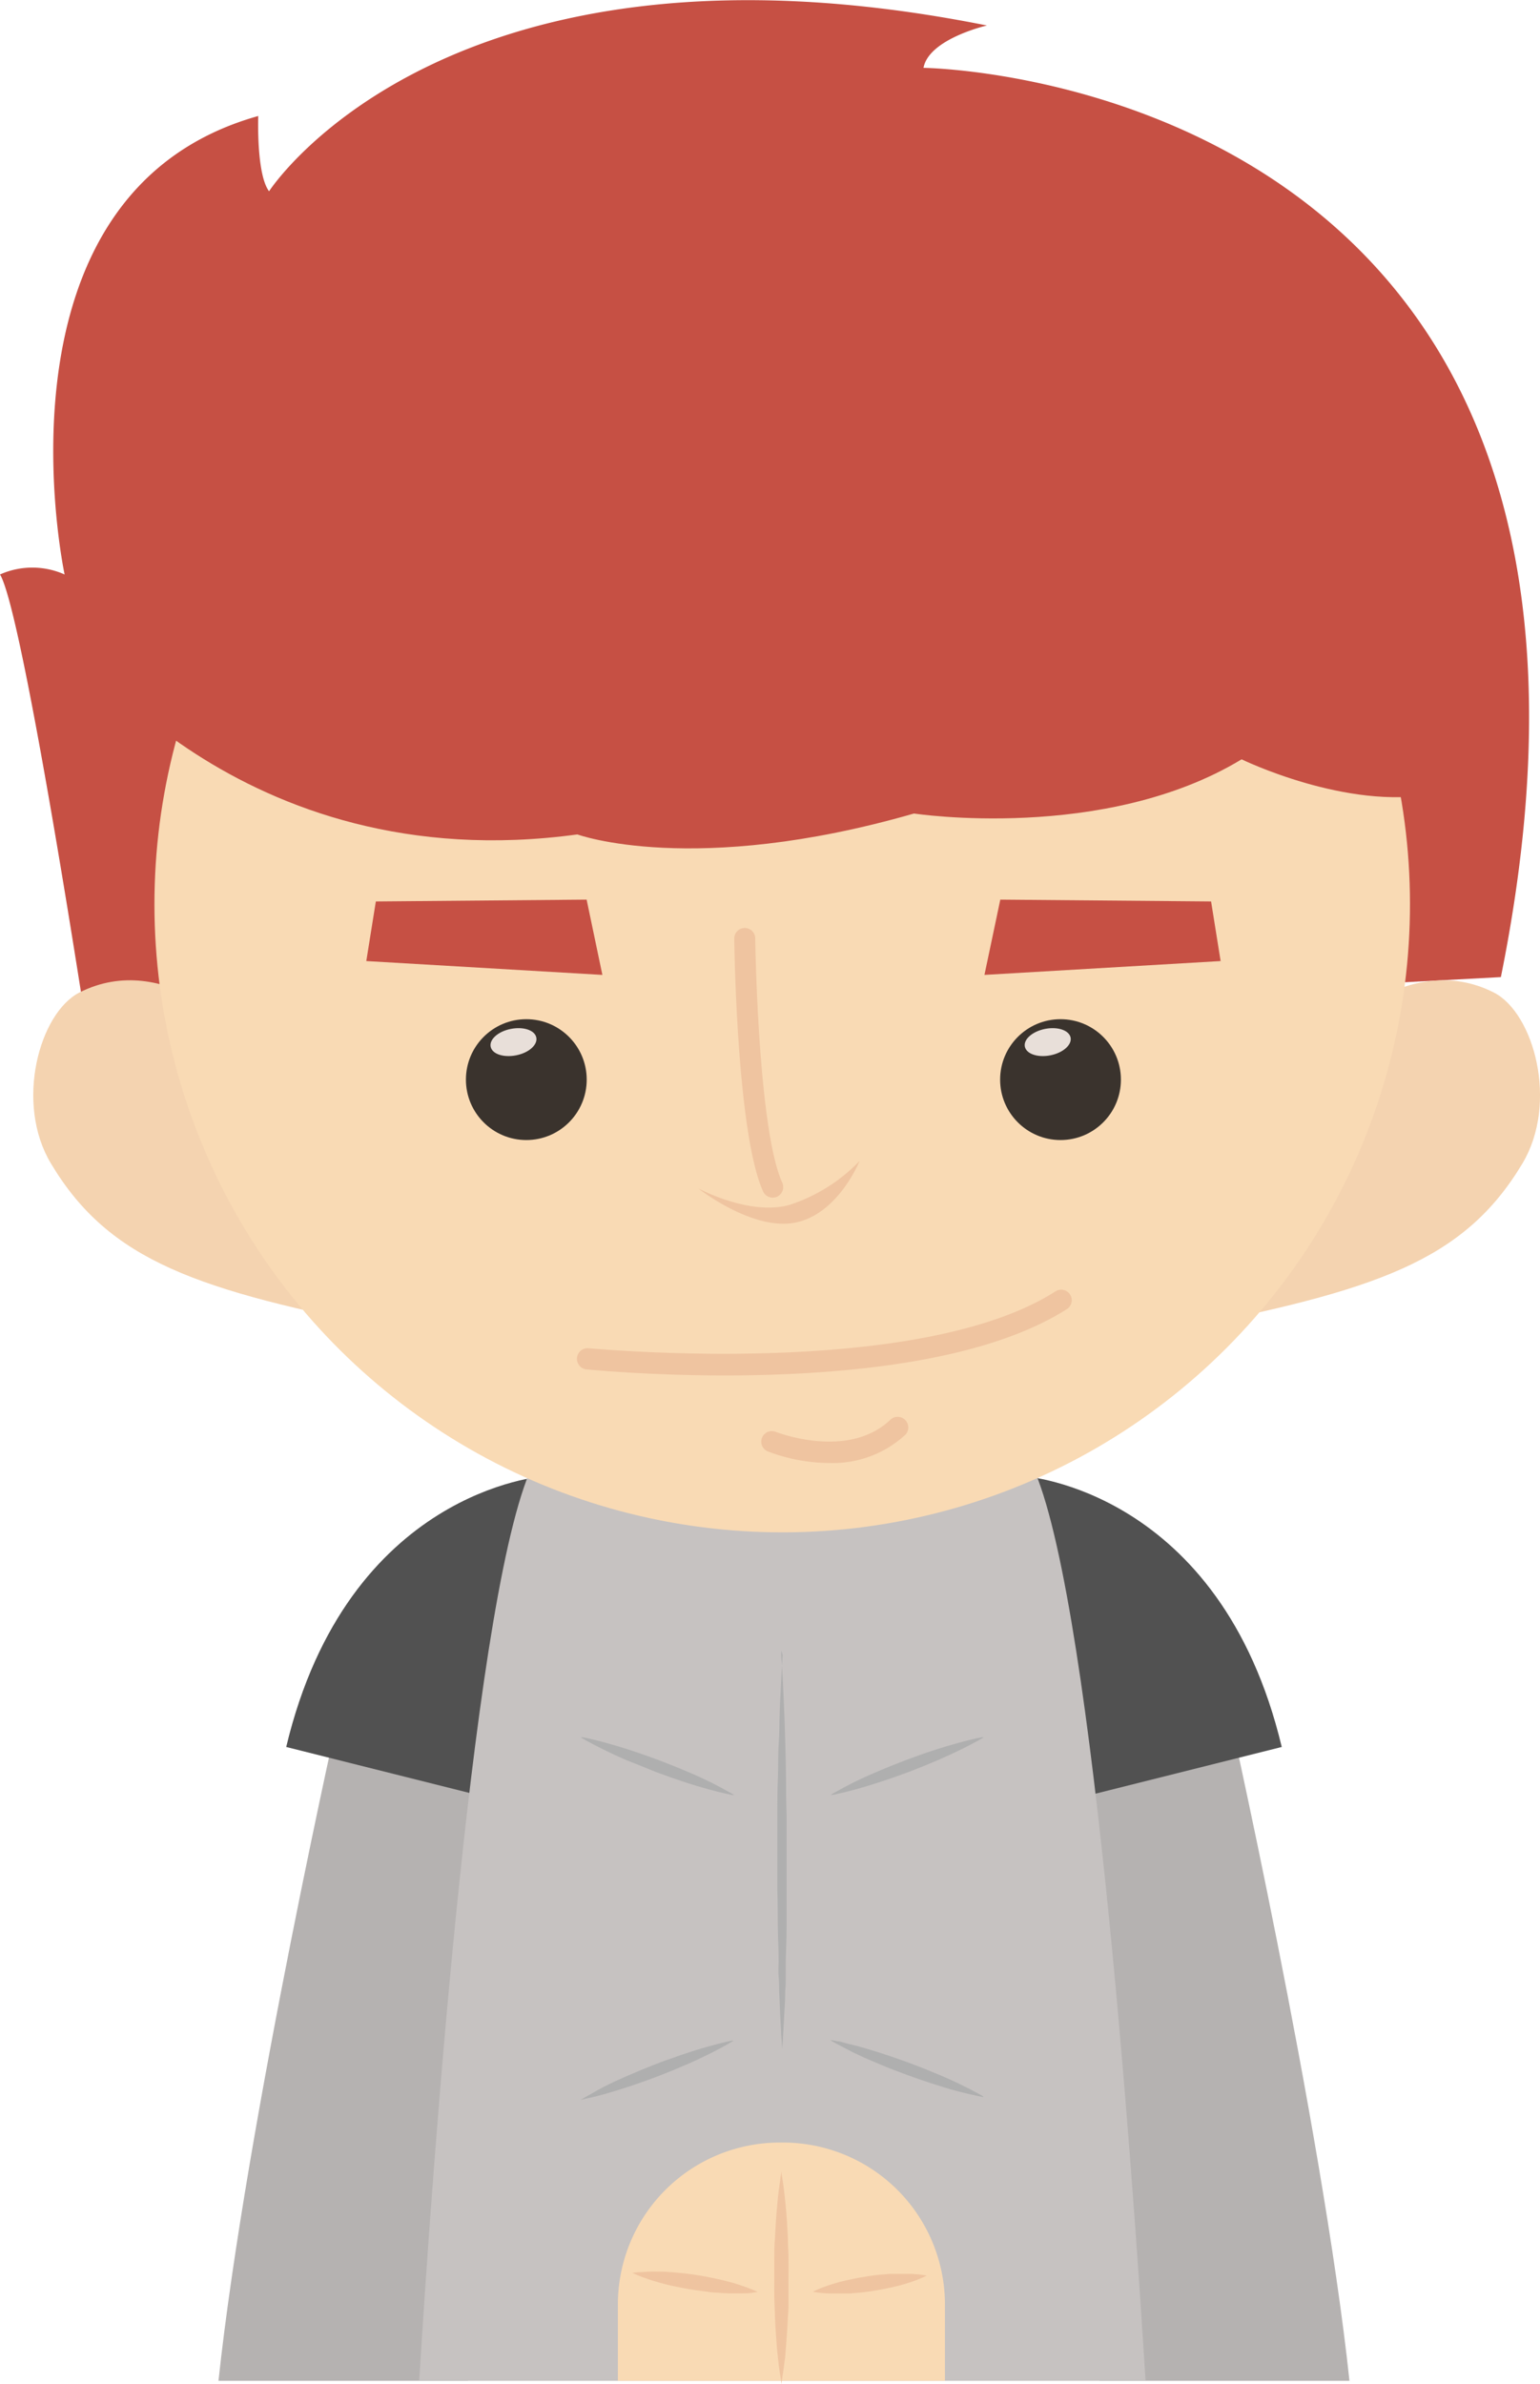 <svg xmlns="http://www.w3.org/2000/svg" viewBox="0 0 168.04 260.02"><defs><style>.cls-1{fill:#b5b2b1;}.cls-2{fill:#515151;}.cls-3{fill:#c6c2c1;}.cls-4{fill:#afafaf;}.cls-5{fill:#f9dab4;}.cls-6{fill:#efc4a0;}.cls-7{fill:#c65044;}.cls-8{fill:#f4d3b0;}.cls-9{fill:#3a332d;}.cls-10{fill:#e8dfd9;}</style></defs><title>资源 280</title><g id="图层_2" data-name="图层 2"><g id="Layer_1" data-name="Layer 1"><path class="cls-1" d="M23.84,259.64H51.06l6.59-71.71L37.36,185S26.86,231.47,23.84,259.64Z"/><path class="cls-2" d="M59.32,161s-21.38,1.43-28.09,29.52L57.08,197Z"/><path class="cls-1" d="M147.25,259.64H120l-6.59-71.71L133.73,185S144.23,231.47,147.25,259.64Z"/><path class="cls-2" d="M111.77,161s21.38,1.43,28.09,29.52L114,197Z"/><path class="cls-3" d="M85.36,160.8l-26.95-1.58c-6.67,12.48-11.23,77.17-12.67,100.42H125c-1.44-23.25-6-87.94-12.67-100.42Z"/><path class="cls-4" d="M85.25,180l0,.5c0,.32.06.79.09,1.39s.08,1.33.12,2.17.08,1.78.12,2.81.08,2.15.11,3.33.07,2.42.08,3.71,0,2.61.06,4l0,4.09,0,4.1c0,1.35,0,2.68,0,4s-.06,2.53-.09,3.71c0,.59,0,1.17,0,1.72s0,1.09-.06,1.61c0,1-.08,2-.12,2.81s-.08,1.57-.12,2.17-.07,1.07-.09,1.39l0,.49,0-.49c0-.32-.06-.79-.09-1.39s-.08-1.33-.12-2.17-.08-1.78-.12-2.81c0-.52,0-1.05-.06-1.61s0-1.13,0-1.72c0-1.18-.07-2.42-.09-3.71s0-2.62-.05-4l0-4.1c0-1.37,0-2.74,0-4.09s0-2.69.06-4,0-2.53.09-3.71.06-2.3.1-3.33.08-2,.13-2.81.08-1.57.11-2.17.07-1.07.09-1.39Z"/><path class="cls-4" d="M107.35,189.46l-.17.1-.5.29c-.43.24-1.06.57-1.81.94s-1.65.78-2.61,1.2l-1.49.62-1.55.61-1.57.57-1.53.52c-1,.33-1.93.61-2.74.83l-1.11.29-.87.2-.56.12-.2,0,.17-.11c.12-.06.28-.17.5-.28l.78-.43,1-.52c.75-.37,1.64-.78,2.61-1.19.48-.21,1-.42,1.49-.62l1.55-.61,1.56-.57c.52-.19,1-.36,1.53-.52,1-.33,1.94-.61,2.75-.83s1.49-.39,2-.5l.56-.11Z"/><path class="cls-4" d="M63.37,189.46l.2,0,.56.11c.48.11,1.17.27,2,.5s1.75.5,2.74.83c.5.16,1,.33,1.53.52L72,192l1.55.61c.51.2,1,.41,1.49.62,1,.41,1.85.82,2.61,1.19l1,.52.78.43.5.28.17.11-.2,0-.56-.12-.87-.2-1.11-.29c-.81-.22-1.75-.5-2.75-.83l-1.52-.52-1.57-.57L70,192.61,68.46,192c-1-.42-1.86-.83-2.61-1.2s-1.38-.7-1.81-.94l-.5-.29Z"/><path class="cls-4" d="M107.35,228.68l-.2,0-.56-.12c-.49-.1-1.17-.26-2-.47s-1.75-.5-2.75-.82l-1.53-.51c-.52-.17-1-.37-1.57-.56l-1.56-.59c-.51-.2-1-.41-1.49-.62-1-.4-1.86-.81-2.62-1.17l-1-.52-.78-.41-.5-.28-.18-.11.2,0,.57.11c.24,0,.53.11.86.2s.71.17,1.12.28c.81.21,1.75.49,2.75.81l1.53.51,1.57.56,1.56.6,1.49.61c1,.41,1.86.81,2.62,1.18s1.38.69,1.81.93c.22.11.39.22.5.28Z"/><path class="cls-4" d="M63.37,229l.17-.1.5-.29c.43-.24,1-.58,1.8-1s1.64-.8,2.6-1.22l1.49-.63,1.54-.62c.53-.2,1-.4,1.57-.58s1-.37,1.52-.53c1-.34,1.93-.62,2.74-.85l1.11-.3c.33-.09.63-.15.87-.21l.56-.12.2,0-.18.11-.49.29-.78.43-1,.52c-.76.38-1.64.8-2.6,1.22l-1.49.63-1.55.62-1.56.58-1.53.53c-1,.33-1.93.62-2.74.85s-1.49.4-2,.5l-.56.13Z"/><path class="cls-5" d="M85.45,233.66h-.36a17.67,17.67,0,0,0-17.67,17.67v8.31h35.69v-8.31A17.67,17.67,0,0,0,85.45,233.66Z"/><path class="cls-6" d="M85.24,236.79l.05.26c0,.17.07.42.11.74.1.63.21,1.54.32,2.63s.19,2.36.25,3.72c0,.68.06,1.39.07,2.1s0,1.44,0,2.17,0,1.45,0,2.16,0,1.42-.07,2.1c-.06,1.36-.15,2.63-.25,3.72,0,.55-.11,1.05-.16,1.49s-.11.83-.16,1.14-.09.57-.11.74l-.05.26,0-.26c0-.17-.07-.42-.11-.74s-.11-.7-.16-1.14-.11-.94-.16-1.49c-.1-1.09-.19-2.36-.25-3.72,0-.68-.06-1.38-.07-2.1s0-1.44,0-2.16,0-1.46,0-2.17,0-1.42.07-2.1c.06-1.36.15-2.63.25-3.72s.22-2,.32-2.63c0-.32.09-.57.11-.74Z"/><path class="cls-6" d="M101.12,248.17s-.18.1-.51.24a13.75,13.75,0,0,1-1.36.51,19,19,0,0,1-2,.54l-1.11.23-1.15.19-1.16.15-1.13.09c-.74,0-1.43,0-2,0s-1.09-.06-1.45-.1l-.55-.09s.18-.1.51-.24a13.75,13.75,0,0,1,1.36-.51,19,19,0,0,1,2-.54l1.11-.23,1.15-.19c.39-.05.78-.11,1.16-.14l1.13-.1c.74,0,1.43,0,2,0s1.09.06,1.45.1Z"/><path class="cls-6" d="M69,247.88l.61-.08c.39,0,1-.07,1.6-.07s1.42,0,2.23.08l1.25.12,1.28.17,1.27.22,1.23.26c.79.18,1.53.38,2.15.58s1.15.4,1.51.55.56.25.56.25-.22,0-.61.08-.94.06-1.6.07-1.42,0-2.23-.08c-.41,0-.83-.07-1.25-.13s-.85-.1-1.28-.17-.85-.13-1.27-.22-.83-.16-1.23-.25c-.79-.18-1.52-.39-2.15-.59s-1.14-.39-1.5-.54Z"/><path class="cls-7" d="M9.86,114.78S2.58,66.87,0,62.65a8.66,8.66,0,0,1,7.05,0s-8.93-41.57,21.13-50c0,0-.23,6.34,1.18,8.21,0,0,19.24-29.89,78.33-18.08,0,0-6.34,1.45-6.92,4.62,0,0,82.88.86,63,99.16Z"/><path class="cls-8" d="M26.85,113s-8.79-9.52-18.18-4.76c-4.37,2.22-7.08,12.05-3.11,18.65,6.4,10.69,16,13.85,37.66,18.09Z"/><path class="cls-8" d="M144.82,113s8.8-9.52,18.18-4.76c4.37,2.22,7.08,12.05,3.12,18.65-6.41,10.69-16,13.85-37.67,18.09Z"/><circle class="cls-5" cx="85.36" cy="98.61" r="68.5" transform="translate(-25.66 167.07) rotate(-80.78)"/><path class="cls-7" d="M7.42,69.63S26,96.05,63,91c0,0,12.66,4.64,36.73-2.28,0,0,20.76,3.17,35.75-5.91,0,0,11.53,5.62,21,3.75l-6.92-56.39L28.71,25.54Z"/><circle class="cls-9" cx="57.43" cy="117.74" r="6.59"/><path class="cls-10" d="M58.52,113.15c.16.8-.82,1.67-2.2,1.94s-2.62-.14-2.78-.94.82-1.67,2.2-1.94S58.36,112.35,58.52,113.15Z"/><polygon class="cls-7" points="64.01 98.11 65.73 106.32 39.97 104.81 41.01 98.31 64.01 98.11"/><circle class="cls-9" cx="115.72" cy="117.74" r="6.59"/><path class="cls-10" d="M116.82,113.15c.16.8-.83,1.67-2.2,1.94s-2.62-.14-2.79-.94.83-1.67,2.2-1.94S116.65,112.35,116.82,113.15Z"/><polygon class="cls-7" points="109.15 98.11 107.42 106.32 133.19 104.81 132.15 98.31 109.15 98.11"/><path class="cls-6" d="M76.19,129.6s5.63,3.05,10,1.79a18.68,18.68,0,0,0,7.6-4.77s-2.31,5.77-7,6.71S76.19,129.6,76.19,129.6Z"/><path class="cls-6" d="M79.09,150c-8.29,0-14.58-.61-15.19-.67a1.16,1.16,0,0,1,.23-2.3c.36,0,35.84,3.47,51-6.17a1.15,1.15,0,1,1,1.23,1.94C107,148.74,91,150,79.09,150Z"/><path class="cls-6" d="M90.48,159.55a19.13,19.13,0,0,1-6.64-1.24,1.15,1.15,0,1,1,.86-2.13c.08,0,7.87,3.09,12.51-1.4a1.16,1.16,0,0,1,1.61,1.66A11.67,11.67,0,0,1,90.48,159.55Z"/><path class="cls-6" d="M84.27,130.61a1.15,1.15,0,0,1-1-.67c-2.86-6.28-3.14-26.7-3.15-27.57a1.15,1.15,0,0,1,1.14-1.17h0a1.15,1.15,0,0,1,1.15,1.14c0,.21.29,20.8,2.95,26.64a1.16,1.16,0,0,1-.57,1.53A1.18,1.18,0,0,1,84.27,130.61Z"/></g></g></svg>